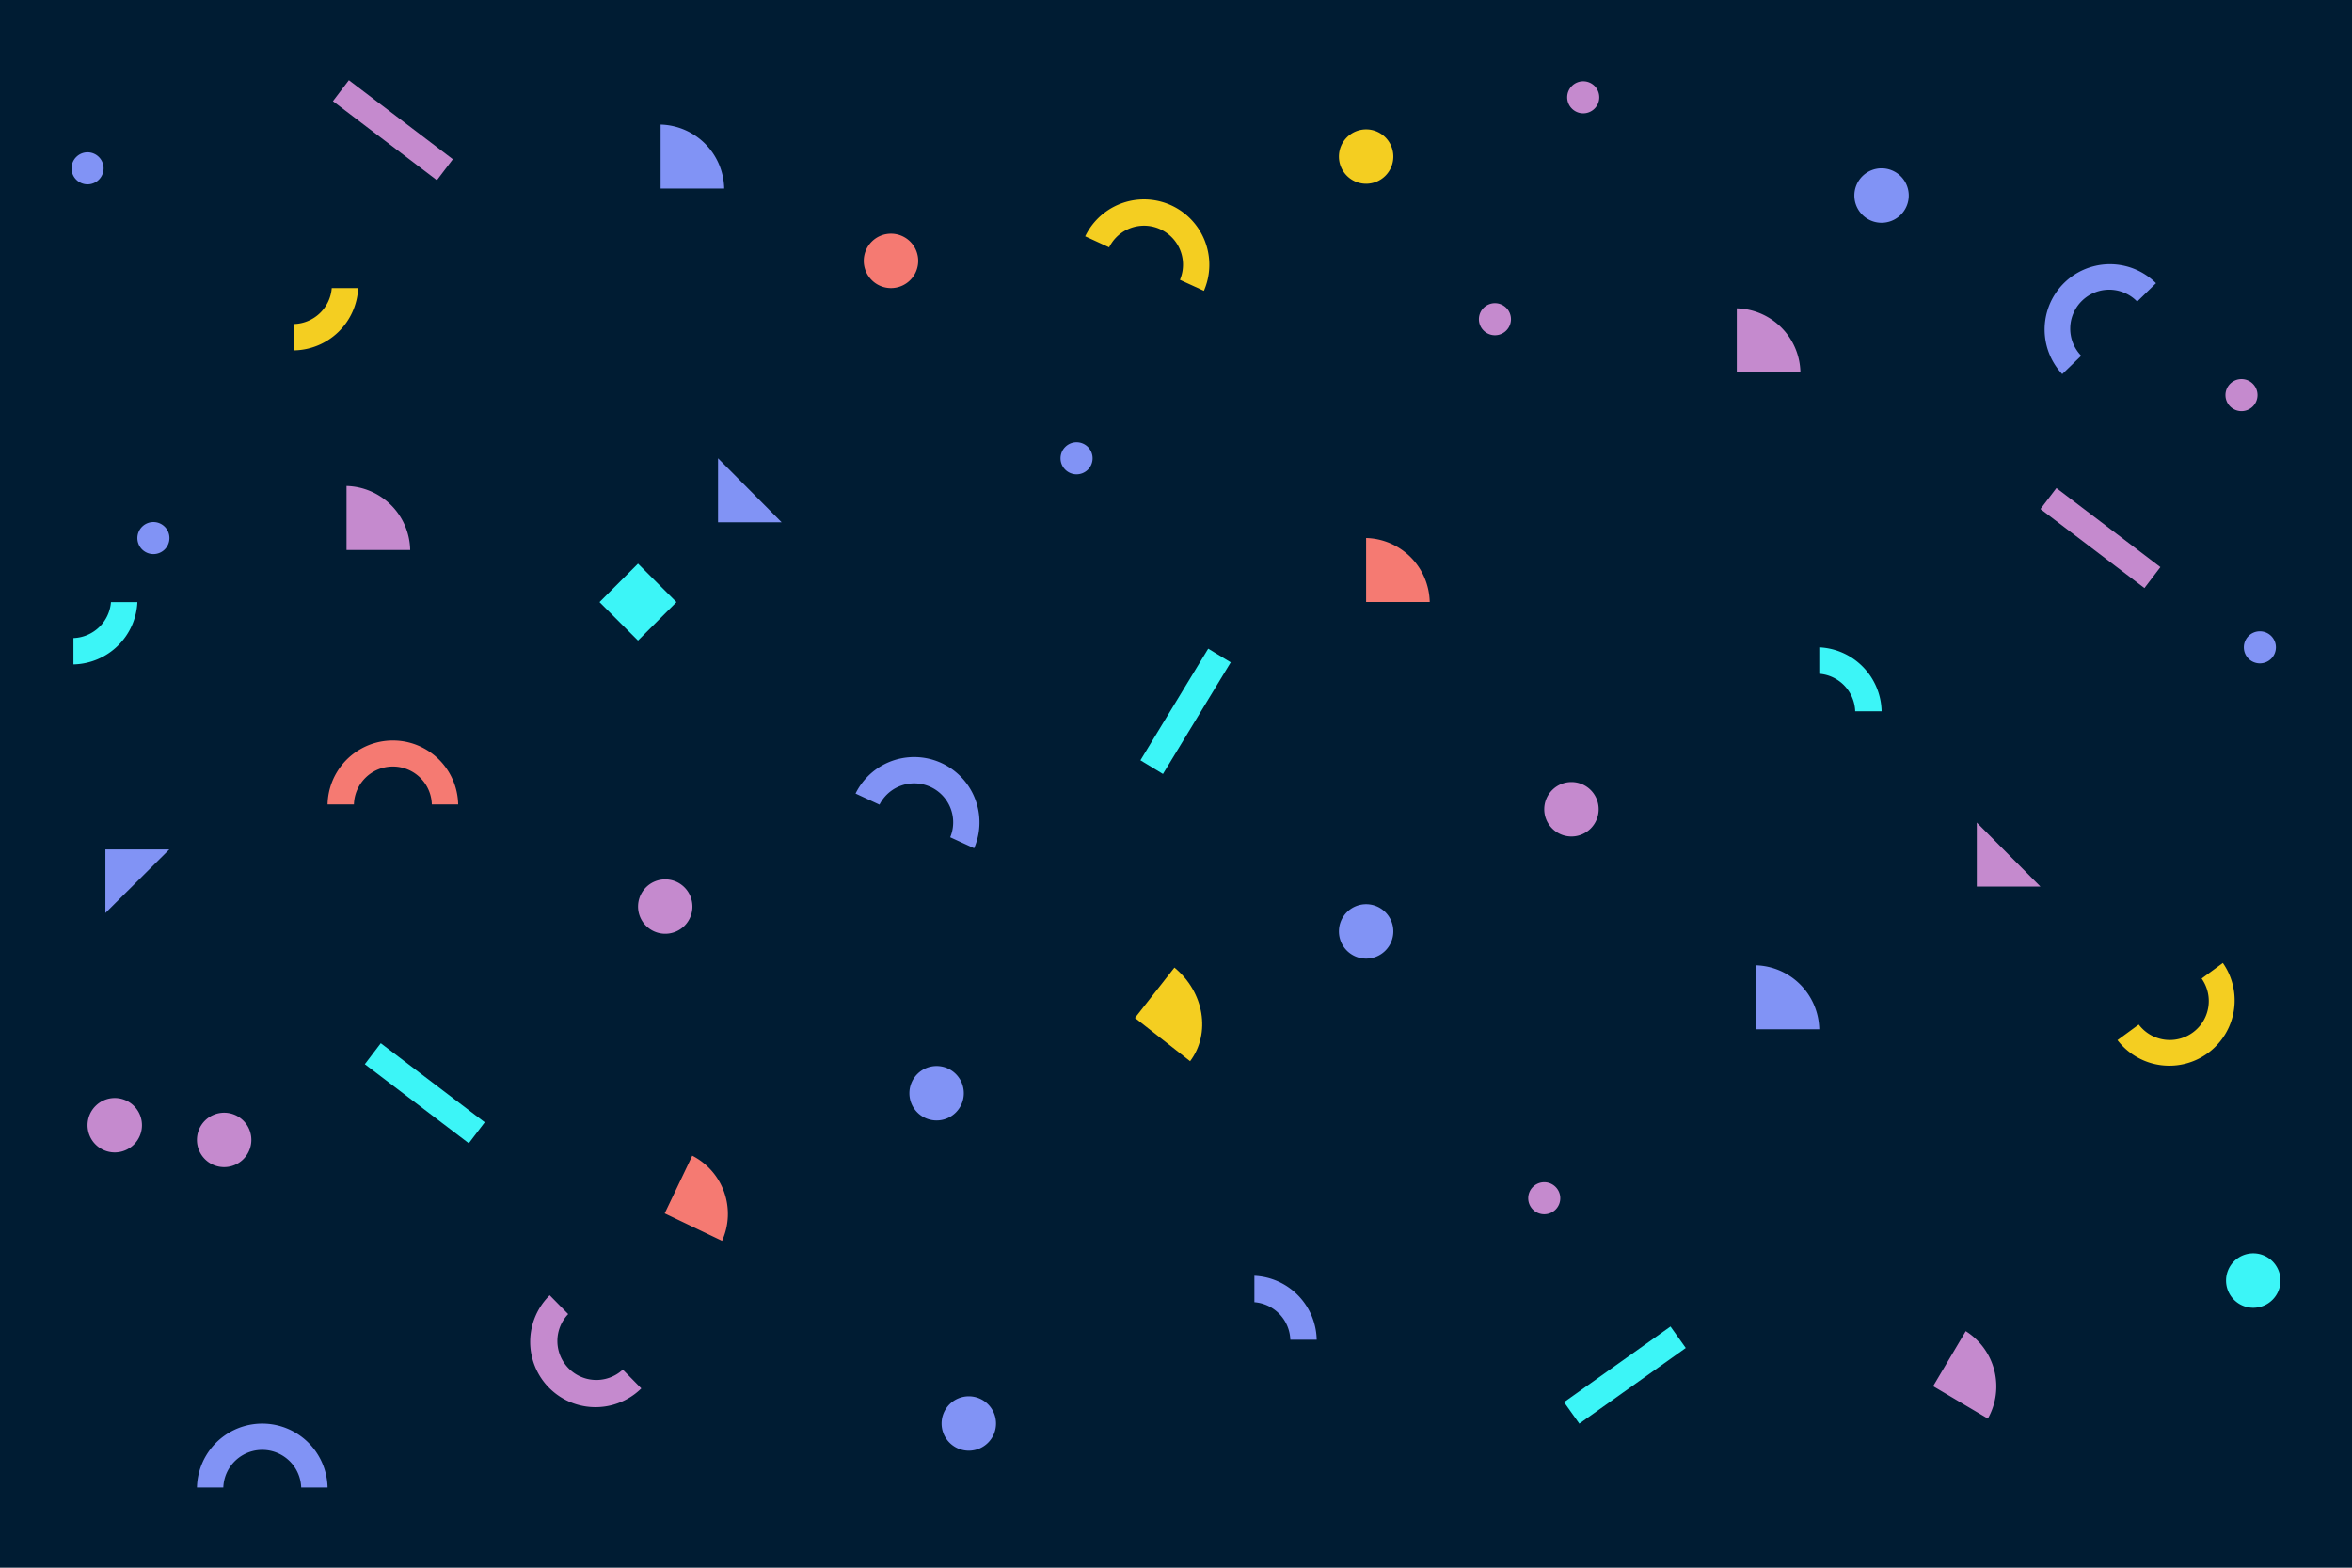 <svg id="Layer_1" data-name="Layer 1" xmlns="http://www.w3.org/2000/svg" viewBox="0 0 1500 1000"><defs><style>.cls-1{fill:#001c33;}.cls-2{fill:#3cf5f7;}.cls-3{fill:#c58ace;}.cls-4{fill:#f57a72;}.cls-5{fill:#8193f5;}.cls-6{fill:#f4ce21;}</style></defs><title>3</title><rect class="cls-1" width="1500" height="1000"/><path class="cls-2" d="M87.62,384.07H70.77A24.87,24.87,0,0,1,46.84,407v16.81A41.66,41.66,0,0,0,87.62,384.07Z" transform="translate(0)"/><path class="cls-3" d="M85.46,705.49h0a17.33,17.33,0,0,0-24.53,0h0a17.33,17.33,0,0,0,0,24.53h0a17.33,17.33,0,0,0,24.53,0h0A17.33,17.33,0,0,0,85.46,705.49Z" transform="translate(0)"/><path class="cls-4" d="M225.72,513.1a24.85,24.85,0,0,1,49.68,0h16.81a41.66,41.66,0,0,0-83.3,0Z" transform="translate(0)"/><path class="cls-5" d="M142.42,948.84a24.85,24.85,0,0,1,49.67,0h16.82a41.66,41.66,0,0,0-83.3,0Z" transform="translate(0)"/><path class="cls-5" d="M560.89,513.27A24.86,24.86,0,0,1,606,534.09l15.26,7a41.66,41.66,0,0,0-75.63-34.9Z" transform="translate(0)"/><path class="cls-5" d="M1327.3,226.94A24.85,24.85,0,0,1,1363,192.36L1375,180.65a41.66,41.66,0,0,0-59.8,58Z" transform="translate(0)"/><path class="cls-6" d="M707.36,157.78a24.85,24.85,0,0,1,45.15,20.72l15.28,7a41.66,41.66,0,0,0-75.71-34.75Z" transform="translate(0)"/><path class="cls-6" d="M1404.1,624.2A24.85,24.85,0,0,1,1364,653.55l-13.57,9.93a41.66,41.66,0,0,0,67.21-49.21Z" transform="translate(0)"/><path class="cls-3" d="M397.2,873.65a24.85,24.85,0,0,1-34.83-35.42l-11.79-12A41.66,41.66,0,0,0,409,885.64Z" transform="translate(0)"/><path class="cls-5" d="M800,813.8v16.85a24.85,24.85,0,0,1,22.91,23.93h16.82A41.67,41.67,0,0,0,800,813.8Z" transform="translate(0)"/><path class="cls-2" d="M1160.25,412.93v16.85a24.85,24.85,0,0,1,22.91,23.93H1200A41.66,41.66,0,0,0,1160.25,412.93Z" transform="translate(0)"/><path class="cls-6" d="M228.42,183.75H211.57a24.84,24.84,0,0,1-23.93,22.91v16.82A41.67,41.67,0,0,0,228.42,183.75Z" transform="translate(0)"/><path class="cls-4" d="M423.91,774l36.58,17.51a41.65,41.65,0,0,0-19-54.31Z" transform="translate(0)"/><path class="cls-3" d="M1107.66,237.49h40.56a41.65,41.65,0,0,0-40.56-40.8Z" transform="translate(0)"/><path class="cls-5" d="M421.3,120.27h40.56A41.65,41.65,0,0,0,421.3,79.48Z" transform="translate(0)"/><path class="cls-3" d="M1232.86,884.22l34.9,20.67a41.65,41.65,0,0,0-14.1-55.77Z" transform="translate(0)"/><path class="cls-3" d="M221,350.84H261.6A41.66,41.66,0,0,0,221,310Z" transform="translate(0)"/><path class="cls-4" d="M871.25,384h40.56a41.65,41.65,0,0,0-40.56-40.8Z" transform="translate(0)"/><path class="cls-5" d="M1119.68,656.55h40.57a41.66,41.66,0,0,0-40.57-40.8Z" transform="translate(0)"/><path class="cls-6" d="M723.84,649.3,759,676.92c13.36-17.81,9-44.12-10-59.71Z" transform="translate(0)"/><polygon class="cls-5" points="457.93 333.14 498.49 333.14 457.93 292.34 457.93 333.14"/><polygon class="cls-5" points="67.22 541.82 67.22 582.38 108.01 541.82 67.22 541.82"/><polygon class="cls-3" points="1260.71 565.51 1301.27 565.51 1260.71 524.71 1260.71 565.51"/><rect class="cls-2" x="389.54" y="366.72" width="34.7" height="34.7" transform="translate(390.75 -175.22) rotate(45)"/><path class="cls-3" d="M436.5,566h0A17.35,17.35,0,0,0,412,566h0a17.35,17.35,0,0,0,0,24.54h0a17.35,17.35,0,0,0,24.53,0h0A17.35,17.35,0,0,0,436.5,566Z" transform="translate(0)"/><path class="cls-2" d="M1449.3,804.57h0a17.36,17.36,0,0,0-24.54,0h0a17.35,17.35,0,0,0,0,24.54h0a17.35,17.35,0,0,0,24.54,0h0A17.36,17.36,0,0,0,1449.3,804.57Z" transform="translate(0)"/><path class="cls-5" d="M1212.24,112.46h0a17.36,17.36,0,0,0-24.54,0h0a17.36,17.36,0,0,0,0,24.54h0a17.35,17.35,0,0,0,24.54,0h0A17.36,17.36,0,0,0,1212.24,112.46Z" transform="translate(0)"/><path class="cls-5" d="M609.59,685.09h0a17.35,17.35,0,0,0-24.54,0h0a17.35,17.35,0,0,0,0,24.53h0a17.35,17.35,0,0,0,24.54,0h0A17.35,17.35,0,0,0,609.59,685.09Z" transform="translate(0)"/><path class="cls-6" d="M883.52,87.61h0a17.35,17.35,0,0,0-24.54,0h0a17.35,17.35,0,0,0,0,24.53h0a17.35,17.35,0,0,0,24.54,0h0A17.35,17.35,0,0,0,883.52,87.61Z" transform="translate(0)"/><path class="cls-3" d="M1014.47,503.94h0a17.35,17.35,0,0,0-24.53,0h0a17.35,17.35,0,0,0,0,24.54h0a17.33,17.33,0,0,0,24.53,0h0A17.35,17.35,0,0,0,1014.47,503.94Z" transform="translate(0)"/><path class="cls-3" d="M155.22,714.85h0a17.35,17.35,0,0,0-24.53,0h0a17.35,17.35,0,0,0,0,24.54h0a17.33,17.33,0,0,0,24.53,0h0A17.35,17.35,0,0,0,155.22,714.85Z" transform="translate(0)"/><path class="cls-5" d="M883.52,581.85h0a17.36,17.36,0,0,0-24.54,0h0a17.36,17.36,0,0,0,0,24.54h0a17.35,17.35,0,0,0,24.54,0h0A17.36,17.36,0,0,0,883.52,581.85Z" transform="translate(0)"/><path class="cls-4" d="M580.5,154.14h0a17.35,17.35,0,0,0-24.54,0h0a17.33,17.33,0,0,0,0,24.53h0a17.35,17.35,0,0,0,24.54,0h0A17.35,17.35,0,0,0,580.5,154.14Z" transform="translate(0)"/><path class="cls-5" d="M630.13,895.75h0a17.35,17.35,0,0,0-24.54,0h0a17.35,17.35,0,0,0,0,24.54h0a17.36,17.36,0,0,0,24.54,0h0A17.36,17.36,0,0,0,630.13,895.75Z" transform="translate(0)"/><path class="cls-5" d="M1448.48,405.7h0a10.23,10.23,0,0,0-14.46,0h0a10.23,10.23,0,0,0,0,14.46h0a10.23,10.23,0,0,0,14.46,0h0A10.23,10.23,0,0,0,1448.48,405.7Z" transform="translate(0)"/><path class="cls-5" d="M105.07,336h0a10.23,10.23,0,0,0-14.46,0h0a10.23,10.23,0,0,0,0,14.46h0a10.23,10.23,0,0,0,14.46,0h0A10.23,10.23,0,0,0,105.07,336Z" transform="translate(0)"/><path class="cls-5" d="M693.81,285.12h0a10.21,10.21,0,0,0-14.46,0h0a10.22,10.22,0,0,0,0,14.45h0a10.23,10.23,0,0,0,14.46,0h0A10.22,10.22,0,0,0,693.81,285.12Z" transform="translate(0)"/><path class="cls-3" d="M1436.75,244.8h0a10.23,10.23,0,0,0-14.46,0h0a10.23,10.23,0,0,0,0,14.46h0a10.23,10.23,0,0,0,14.46,0h0A10.23,10.23,0,0,0,1436.75,244.8Z" transform="translate(0)"/><path class="cls-3" d="M1016.94,54.84h0a10.22,10.22,0,0,0-14.45,0h0a10.2,10.2,0,0,0,0,14.45h0a10.2,10.2,0,0,0,14.45,0h0A10.22,10.22,0,0,0,1016.94,54.84Z" transform="translate(0)"/><path class="cls-3" d="M960.63,196.39h0a10.22,10.22,0,0,0-14.45,0h0a10.2,10.2,0,0,0,0,14.45h0a10.2,10.2,0,0,0,14.45,0h0A10.22,10.22,0,0,0,960.63,196.39Z" transform="translate(0)"/><path class="cls-3" d="M992.08,757.11h0a10.2,10.2,0,0,0-14.45,0h0a10.2,10.2,0,0,0,0,14.45h0a10.22,10.22,0,0,0,14.45,0h0A10.22,10.22,0,0,0,992.08,757.11Z" transform="translate(0)"/><rect class="cls-2" x="714.45" y="445.3" width="83.29" height="16.81" transform="translate(-24.08 864.63) rotate(-58.74)"/><rect class="cls-2" x="994.65" y="868.61" width="83.29" height="16.81" transform="translate(-316.48 762.79) rotate(-35.41)"/><rect class="cls-3" x="208.91" y="74.65" width="83.3" height="16.81" transform="translate(101.39 -134.72) rotate(37.25)"/><rect class="cls-2" x="229.25" y="688.95" width="83.3" height="16.81" transform="translate(477.38 -21.71) rotate(37.25)"/><rect class="cls-3" x="1297.89" y="334.83" width="83.3" height="16.81" transform="translate(481.04 -740.81) rotate(37.25)"/><path class="cls-5" d="M63.07,100.16h0a10.2,10.2,0,0,0-14.45,0h0a10.22,10.22,0,0,0,0,14.45h0a10.22,10.22,0,0,0,14.45,0h0A10.2,10.2,0,0,0,63.07,100.16Z" transform="translate(0)"/></svg>